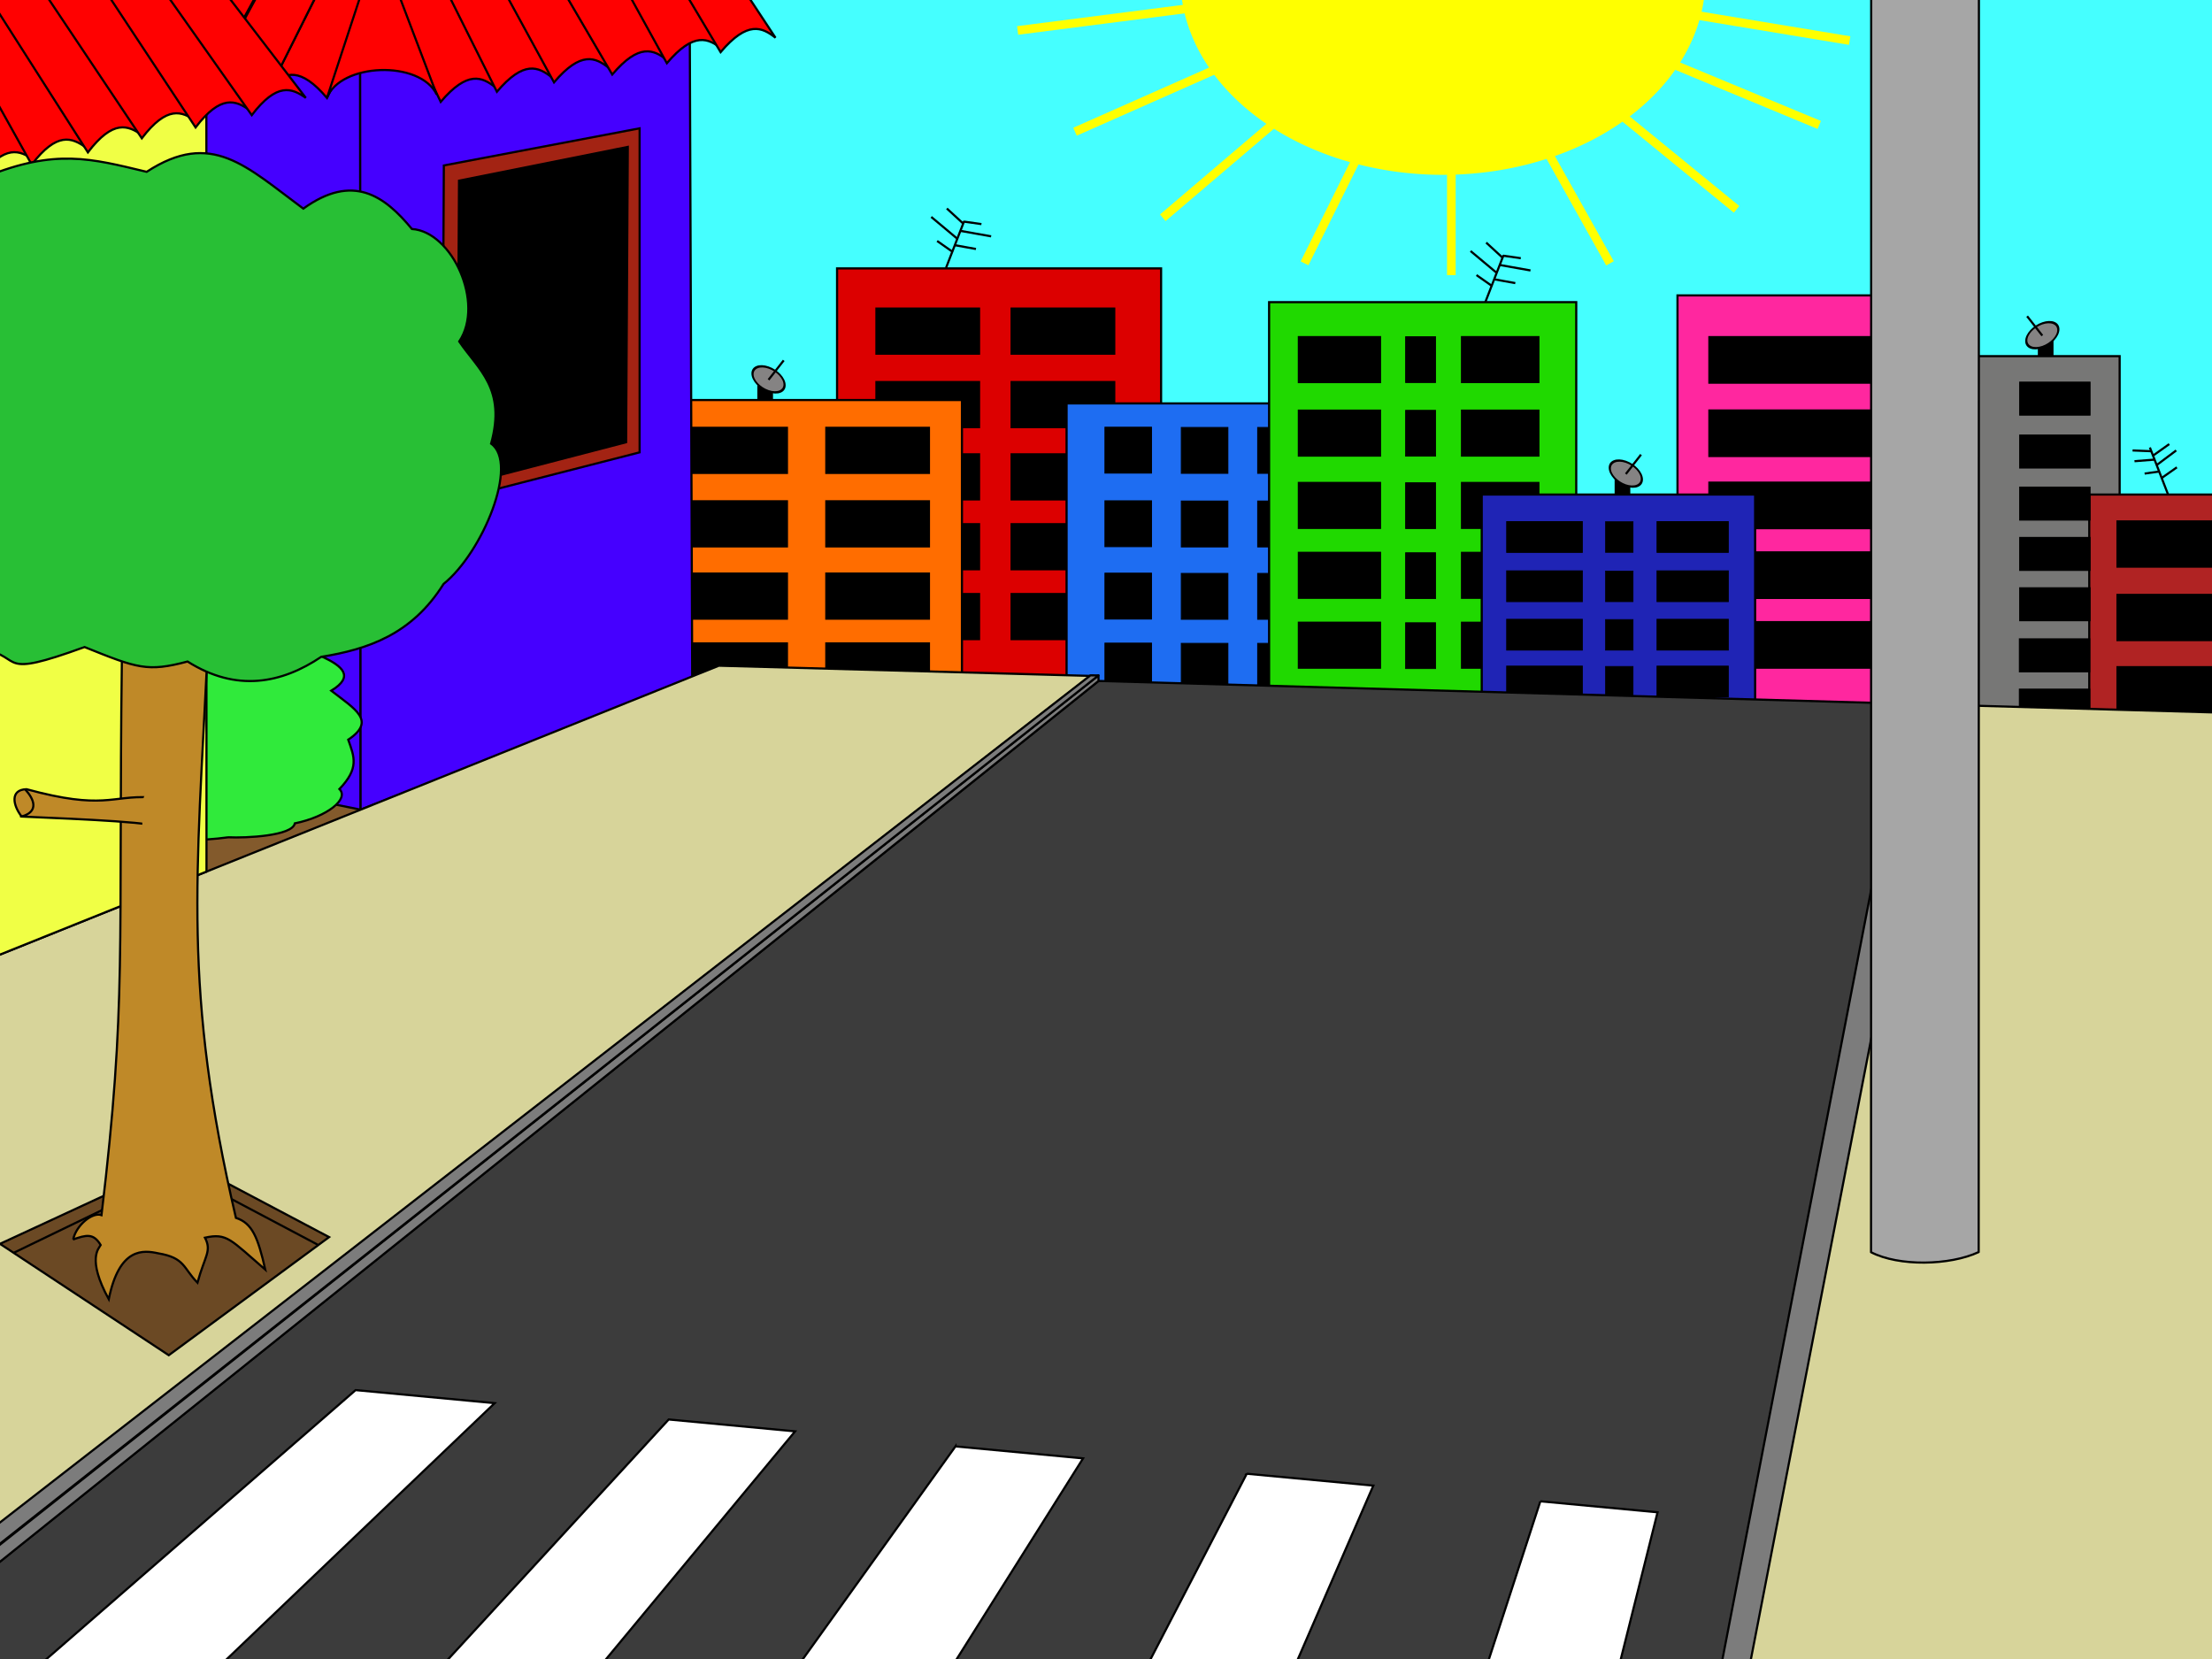 <?xml version="1.0" encoding="UTF-8" standalone="no"?>
<!-- Created with Inkscape (http://www.inkscape.org/) -->

<svg
   xmlns:dc="http://purl.org/dc/elements/1.1/"
   xmlns:cc="http://creativecommons.org/ns#"
   xmlns:rdf="http://www.w3.org/1999/02/22-rdf-syntax-ns#"
   xmlns:svg="http://www.w3.org/2000/svg"
   xmlns="http://www.w3.org/2000/svg"
   xmlns:sodipodi="http://sodipodi.sourceforge.net/DTD/sodipodi-0.dtd"
   xmlns:inkscape="http://www.inkscape.org/namespaces/inkscape"
   width="1024"
   height="768"
   id="svg2"
   version="1.1"
   inkscape:version="0.47 r22583"
   sodipodi:docname="fundo_rua.svg"
   inkscape:export-filename="C:\Users\Jairo\Desktop\fundo_rua.png"
   inkscape:export-xdpi="90"
   inkscape:export-ydpi="90">
  <rect width="100%" height="100%" fill="#333333" stroke="none"/>
  <defs
     id="defs4">
    <inkscape:perspective
       sodipodi:type="inkscape:persp3d"
       inkscape:vp_x="0 : 526.18109 : 1"
       inkscape:vp_y="0 : 1000 : 0"
       inkscape:vp_z="744.09448 : 526.18109 : 1"
       inkscape:persp3d-origin="372.04724 : 350.78739 : 1"
       id="perspective10" />
    <inkscape:perspective
       id="perspective3630"
       inkscape:persp3d-origin="0.5 : 0.33333333 : 1"
       inkscape:vp_z="1 : 0.5 : 1"
       inkscape:vp_y="0 : 1000 : 0"
       inkscape:vp_x="0 : 0.5 : 1"
       sodipodi:type="inkscape:persp3d" />
    <inkscape:perspective
       id="perspective3710"
       inkscape:persp3d-origin="0.5 : 0.33333333 : 1"
       inkscape:vp_z="1 : 0.5 : 1"
       inkscape:vp_y="0 : 1000 : 0"
       inkscape:vp_x="0 : 0.5 : 1"
       sodipodi:type="inkscape:persp3d" />
    <inkscape:perspective
       id="perspective3763"
       inkscape:persp3d-origin="0.5 : 0.33333333 : 1"
       inkscape:vp_z="1 : 0.5 : 1"
       inkscape:vp_y="0 : 1000 : 0"
       inkscape:vp_x="0 : 0.5 : 1"
       sodipodi:type="inkscape:persp3d" />
    <inkscape:perspective
       id="perspective3763-8"
       inkscape:persp3d-origin="0.5 : 0.33333333 : 1"
       inkscape:vp_z="1 : 0.5 : 1"
       inkscape:vp_y="0 : 1000 : 0"
       inkscape:vp_x="0 : 0.5 : 1"
       sodipodi:type="inkscape:persp3d" />
    <inkscape:perspective
       id="perspective3847"
       inkscape:persp3d-origin="0.5 : 0.33333333 : 1"
       inkscape:vp_z="1 : 0.5 : 1"
       inkscape:vp_y="0 : 1000 : 0"
       inkscape:vp_x="0 : 0.5 : 1"
       sodipodi:type="inkscape:persp3d" />
    <inkscape:perspective
       id="perspective3847-0"
       inkscape:persp3d-origin="0.5 : 0.33333333 : 1"
       inkscape:vp_z="1 : 0.5 : 1"
       inkscape:vp_y="0 : 1000 : 0"
       inkscape:vp_x="0 : 0.5 : 1"
       sodipodi:type="inkscape:persp3d" />
    <inkscape:perspective
       id="perspective3915"
       inkscape:persp3d-origin="0.5 : 0.33333333 : 1"
       inkscape:vp_z="1 : 0.5 : 1"
       inkscape:vp_y="0 : 1000 : 0"
       inkscape:vp_x="0 : 0.5 : 1"
       sodipodi:type="inkscape:persp3d" />
    <inkscape:perspective
       id="perspective3915-0"
       inkscape:persp3d-origin="0.5 : 0.33333333 : 1"
       inkscape:vp_z="1 : 0.5 : 1"
       inkscape:vp_y="0 : 1000 : 0"
       inkscape:vp_x="0 : 0.5 : 1"
       sodipodi:type="inkscape:persp3d" />
    <inkscape:perspective
       id="perspective3915-00"
       inkscape:persp3d-origin="0.5 : 0.33333333 : 1"
       inkscape:vp_z="1 : 0.5 : 1"
       inkscape:vp_y="0 : 1000 : 0"
       inkscape:vp_x="0 : 0.5 : 1"
       sodipodi:type="inkscape:persp3d" />
    <inkscape:perspective
       id="perspective3915-1"
       inkscape:persp3d-origin="0.5 : 0.33333333 : 1"
       inkscape:vp_z="1 : 0.5 : 1"
       inkscape:vp_y="0 : 1000 : 0"
       inkscape:vp_x="0 : 0.5 : 1"
       sodipodi:type="inkscape:persp3d" />
    <inkscape:perspective
       id="perspective3966"
       inkscape:persp3d-origin="0.5 : 0.33333333 : 1"
       inkscape:vp_z="1 : 0.5 : 1"
       inkscape:vp_y="0 : 1000 : 0"
       inkscape:vp_x="0 : 0.5 : 1"
       sodipodi:type="inkscape:persp3d" />
    <inkscape:perspective
       id="perspective4002"
       inkscape:persp3d-origin="0.5 : 0.33333333 : 1"
       inkscape:vp_z="1 : 0.5 : 1"
       inkscape:vp_y="0 : 1000 : 0"
       inkscape:vp_x="0 : 0.5 : 1"
       sodipodi:type="inkscape:persp3d" />
    <inkscape:perspective
       id="perspective4002-8"
       inkscape:persp3d-origin="0.5 : 0.33333333 : 1"
       inkscape:vp_z="1 : 0.5 : 1"
       inkscape:vp_y="0 : 1000 : 0"
       inkscape:vp_x="0 : 0.5 : 1"
       sodipodi:type="inkscape:persp3d" />
    <inkscape:perspective
       id="perspective4053"
       inkscape:persp3d-origin="0.5 : 0.33333333 : 1"
       inkscape:vp_z="1 : 0.5 : 1"
       inkscape:vp_y="0 : 1000 : 0"
       inkscape:vp_x="0 : 0.5 : 1"
       sodipodi:type="inkscape:persp3d" />
    <inkscape:perspective
       id="perspective4087"
       inkscape:persp3d-origin="0.5 : 0.33333333 : 1"
       inkscape:vp_z="1 : 0.5 : 1"
       inkscape:vp_y="0 : 1000 : 0"
       inkscape:vp_x="0 : 0.5 : 1"
       sodipodi:type="inkscape:persp3d" />
    <inkscape:perspective
       id="perspective4087-6"
       inkscape:persp3d-origin="0.5 : 0.33333333 : 1"
       inkscape:vp_z="1 : 0.5 : 1"
       inkscape:vp_y="0 : 1000 : 0"
       inkscape:vp_x="0 : 0.5 : 1"
       sodipodi:type="inkscape:persp3d" />
    <inkscape:perspective
       id="perspective4138"
       inkscape:persp3d-origin="0.5 : 0.33333333 : 1"
       inkscape:vp_z="1 : 0.5 : 1"
       inkscape:vp_y="0 : 1000 : 0"
       inkscape:vp_x="0 : 0.5 : 1"
       sodipodi:type="inkscape:persp3d" />
    <inkscape:perspective
       id="perspective4138-0"
       inkscape:persp3d-origin="0.5 : 0.33333333 : 1"
       inkscape:vp_z="1 : 0.5 : 1"
       inkscape:vp_y="0 : 1000 : 0"
       inkscape:vp_x="0 : 0.5 : 1"
       sodipodi:type="inkscape:persp3d" />
    <inkscape:perspective
       id="perspective4138-4"
       inkscape:persp3d-origin="0.5 : 0.33333333 : 1"
       inkscape:vp_z="1 : 0.5 : 1"
       inkscape:vp_y="0 : 1000 : 0"
       inkscape:vp_x="0 : 0.5 : 1"
       sodipodi:type="inkscape:persp3d" />
    <inkscape:perspective
       id="perspective4208"
       inkscape:persp3d-origin="0.5 : 0.33333333 : 1"
       inkscape:vp_z="1 : 0.5 : 1"
       inkscape:vp_y="0 : 1000 : 0"
       inkscape:vp_x="0 : 0.5 : 1"
       sodipodi:type="inkscape:persp3d" />
    <inkscape:perspective
       id="perspective4242"
       inkscape:persp3d-origin="0.5 : 0.33333333 : 1"
       inkscape:vp_z="1 : 0.5 : 1"
       inkscape:vp_y="0 : 1000 : 0"
       inkscape:vp_x="0 : 0.5 : 1"
       sodipodi:type="inkscape:persp3d" />
    <inkscape:perspective
       id="perspective4273"
       inkscape:persp3d-origin="0.5 : 0.33333333 : 1"
       inkscape:vp_z="1 : 0.5 : 1"
       inkscape:vp_y="0 : 1000 : 0"
       inkscape:vp_x="0 : 0.5 : 1"
       sodipodi:type="inkscape:persp3d" />
    <inkscape:perspective
       id="perspective4307"
       inkscape:persp3d-origin="0.5 : 0.33333333 : 1"
       inkscape:vp_z="1 : 0.5 : 1"
       inkscape:vp_y="0 : 1000 : 0"
       inkscape:vp_x="0 : 0.5 : 1"
       sodipodi:type="inkscape:persp3d" />
    <inkscape:perspective
       id="perspective4341"
       inkscape:persp3d-origin="0.5 : 0.33333333 : 1"
       inkscape:vp_z="1 : 0.5 : 1"
       inkscape:vp_y="0 : 1000 : 0"
       inkscape:vp_x="0 : 0.5 : 1"
       sodipodi:type="inkscape:persp3d" />
    <inkscape:perspective
       id="perspective4372"
       inkscape:persp3d-origin="0.5 : 0.33333333 : 1"
       inkscape:vp_z="1 : 0.5 : 1"
       inkscape:vp_y="0 : 1000 : 0"
       inkscape:vp_x="0 : 0.5 : 1"
       sodipodi:type="inkscape:persp3d" />
  </defs>
  <sodipodi:namedview
     id="base"
     pagecolor="#ffffff"
     bordercolor="#666666"
     borderopacity="1.0"
     inkscape:pageopacity="0.0"
     inkscape:pageshadow="2"
     inkscape:zoom="0.45254835"
     inkscape:cx="552.79293"
     inkscape:cy="428.70223"
     inkscape:document-units="px"
     inkscape:current-layer="g3722"
     showgrid="false"
     showborder="true"
     borderlayer="false"
     inkscape:showpageshadow="false"
     inkscape:window-width="1280"
     inkscape:window-height="738"
     inkscape:window-x="-8"
     inkscape:window-y="-8"
     inkscape:window-maximized="1"
     showguides="true"
     inkscape:guide-bbox="true" />
  <g
     inkscape:label="Camada 1"
     inkscape:groupmode="layer"
     id="layer1"
     transform="translate(0,-284.362)">
    <rect
       style="fill:#45ffff;fill-opacity:1;stroke:#000000;stroke-width:0.979;stroke-miterlimit:4;stroke-opacity:1;stroke-dasharray:none"
       id="rect4833"
       width="1101.325"
       height="347.972"
       x="-0.88"
       y="273.508" />
    <g
       id="g4700"
       transform="translate(-840,0)">
      <rect
         y="408.612"
         x="1227.5"
         height="226.562"
         width="150"
         id="rect3708"
         style="fill:#dc0000;fill-opacity:1;stroke:#000000;stroke-width:1;stroke-miterlimit:4;stroke-opacity:1;stroke-dasharray:none" />
      <g
         transform="translate(2.422,139.844)"
         id="g3750">
        <rect
           style="fill:#000000;fill-opacity:1;stroke:#000000;stroke-width:1;stroke-miterlimit:4;stroke-opacity:1;stroke-dasharray:none"
           id="rect3742"
           width="6.25"
           height="6.641"
           x="1188.672"
           y="322.675" />
        <path
           sodipodi:type="arc"
           style="fill:#858383;fill-opacity:1;stroke:#000000;stroke-width:1;stroke-miterlimit:4;stroke-opacity:1;stroke-dasharray:none"
           id="path3740"
           sodipodi:cx="1193.3594"
           sodipodi:cy="35.968765"
           sodipodi:rx="7.421875"
           sodipodi:ry="5.46875"
           d="m 1200.781,35.969 c 0,3.02 -3.323,5.469 -7.422,5.469 -4.099,0 -7.422,-2.448 -7.422,-5.469 0,-3.02 3.323,-5.469 7.422,-5.469 4.099,0 7.422,2.448 7.422,5.469 z"
           transform="matrix(1,0.345,0,1,0,-127.547)" />
        <path
           style="fill:none;stroke:#000000;stroke-width:1px;stroke-linecap:butt;stroke-linejoin:miter;stroke-opacity:1"
           d="m 1193.359,35.969 7.031,-8.984"
           id="path3744"
           transform="translate(0,284.362)" />
      </g>
      <g
         id="g3830">
        <path
           style="fill:none;stroke:#000000;stroke-width:1px;stroke-linecap:butt;stroke-linejoin:miter;stroke-opacity:1"
           d="m 1277.93,124.055 8.398,-21.68"
           id="path3801"
           transform="translate(0,284.362)" />
        <path
           style="fill:none;stroke:#000000;stroke-width:1px;stroke-linecap:butt;stroke-linejoin:miter;stroke-opacity:1"
           d="m 1285.742,103.352 -7.422,-6.836"
           id="path3803"
           transform="translate(0,284.362)" />
        <path
           style="fill:none;stroke:#000000;stroke-width:1px;stroke-linecap:butt;stroke-linejoin:miter;stroke-opacity:1"
           d="m 1283.008,110.383 -11.914,-9.961"
           id="path3805"
           transform="translate(0,284.362)" />
        <path
           style="fill:none;stroke:#000000;stroke-width:1px;stroke-linecap:butt;stroke-linejoin:miter;stroke-opacity:1"
           d="m 1281.055,116.633 -7.227,-5.078"
           id="path3807"
           transform="translate(0,284.362)" />
        <path
           style="fill:none;stroke:#000000;stroke-width:1px;stroke-linecap:butt;stroke-linejoin:miter;stroke-opacity:1"
           d="m 1282.031,113.508 9.766,1.758"
           id="path3824"
           transform="translate(0,284.362)" />
        <path
           style="fill:none;stroke:#000000;stroke-width:1px;stroke-linecap:butt;stroke-linejoin:miter;stroke-opacity:1"
           d="m 1284.57,106.867 14.258,2.539"
           id="path3826"
           transform="translate(0,284.362)" />
        <path
           style="fill:none;stroke:#000000;stroke-width:1px;stroke-linecap:butt;stroke-linejoin:miter;stroke-opacity:1"
           d="m 1286.133,102.57 8.203,1.172"
           id="path3828"
           transform="translate(0,284.362)" />
      </g>
      <rect
         y="427.057"
         x="1245.568"
         height="21.188"
         width="47.82"
         id="rect3905-8-6"
         style="fill:#000000;fill-opacity:1;stroke:#000000;stroke-width:0.689;stroke-miterlimit:4;stroke-opacity:1;stroke-dasharray:none" />
      <rect
         y="461.069"
         x="1245.568"
         height="21.188"
         width="47.82"
         id="rect3905-5-9-0"
         style="fill:#000000;fill-opacity:1;stroke:#000000;stroke-width:0.689;stroke-miterlimit:4;stroke-opacity:1;stroke-dasharray:none" />
      <rect
         y="494.524"
         x="1245.568"
         height="21.188"
         width="47.82"
         id="rect3905-9-3-6"
         style="fill:#000000;fill-opacity:1;stroke:#000000;stroke-width:0.689;stroke-miterlimit:4;stroke-opacity:1;stroke-dasharray:none" />
      <rect
         y="526.863"
         x="1245.568"
         height="21.188"
         width="47.82"
         id="rect3905-6-4-6"
         style="fill:#000000;fill-opacity:1;stroke:#000000;stroke-width:0.689;stroke-miterlimit:4;stroke-opacity:1;stroke-dasharray:none" />
      <rect
         y="559.203"
         x="1245.568"
         height="21.188"
         width="47.82"
         id="rect3905-3-4-1"
         style="fill:#000000;fill-opacity:1;stroke:#000000;stroke-width:0.689;stroke-miterlimit:4;stroke-opacity:1;stroke-dasharray:none" />
      <rect
         y="469.55"
         x="1143.125"
         height="200"
         width="142.188"
         id="rect3706"
         style="fill:#ff6d00;fill-opacity:1;stroke:#000000;stroke-width:1;stroke-miterlimit:4;stroke-opacity:1;stroke-dasharray:none" />
      <rect
         y="482.257"
         x="1156.627"
         height="21.188"
         width="47.82"
         id="rect3905"
         style="fill:#000000;fill-opacity:1;stroke:#000000;stroke-width:0.689;stroke-miterlimit:4;stroke-opacity:1;stroke-dasharray:none" />
      <rect
         y="516.269"
         x="1156.627"
         height="21.188"
         width="47.82"
         id="rect3905-5"
         style="fill:#000000;fill-opacity:1;stroke:#000000;stroke-width:0.689;stroke-miterlimit:4;stroke-opacity:1;stroke-dasharray:none" />
      <rect
         y="549.724"
         x="1156.627"
         height="21.188"
         width="47.82"
         id="rect3905-9"
         style="fill:#000000;fill-opacity:1;stroke:#000000;stroke-width:0.689;stroke-miterlimit:4;stroke-opacity:1;stroke-dasharray:none" />
      <rect
         y="582.063"
         x="1156.627"
         height="21.188"
         width="47.82"
         id="rect3905-6"
         style="fill:#000000;fill-opacity:1;stroke:#000000;stroke-width:0.689;stroke-miterlimit:4;stroke-opacity:1;stroke-dasharray:none" />
      <rect
         y="614.403"
         x="1156.627"
         height="21.188"
         width="47.82"
         id="rect3905-3"
         style="fill:#000000;fill-opacity:1;stroke:#000000;stroke-width:0.689;stroke-miterlimit:4;stroke-opacity:1;stroke-dasharray:none" />
      <rect
         y="482.257"
         x="1222.366"
         height="21.188"
         width="47.82"
         id="rect3905-8"
         style="fill:#000000;fill-opacity:1;stroke:#000000;stroke-width:0.689;stroke-miterlimit:4;stroke-opacity:1;stroke-dasharray:none" />
      <rect
         y="516.269"
         x="1222.366"
         height="21.188"
         width="47.82"
         id="rect3905-5-9"
         style="fill:#000000;fill-opacity:1;stroke:#000000;stroke-width:0.689;stroke-miterlimit:4;stroke-opacity:1;stroke-dasharray:none" />
      <rect
         y="549.724"
         x="1222.366"
         height="21.188"
         width="47.82"
         id="rect3905-9-3"
         style="fill:#000000;fill-opacity:1;stroke:#000000;stroke-width:0.689;stroke-miterlimit:4;stroke-opacity:1;stroke-dasharray:none" />
      <rect
         y="582.063"
         x="1222.366"
         height="21.188"
         width="47.82"
         id="rect3905-6-4"
         style="fill:#000000;fill-opacity:1;stroke:#000000;stroke-width:0.689;stroke-miterlimit:4;stroke-opacity:1;stroke-dasharray:none" />
      <rect
         y="614.403"
         x="1222.366"
         height="21.188"
         width="47.82"
         id="rect3905-3-4"
         style="fill:#000000;fill-opacity:1;stroke:#000000;stroke-width:0.689;stroke-miterlimit:4;stroke-opacity:1;stroke-dasharray:none" />
      <rect
         y="427.057"
         x="1308.148"
         height="21.188"
         width="47.82"
         id="rect3905-8-4"
         style="fill:#000000;fill-opacity:1;stroke:#000000;stroke-width:0.689;stroke-miterlimit:4;stroke-opacity:1;stroke-dasharray:none" />
      <rect
         y="461.069"
         x="1308.148"
         height="21.188"
         width="47.82"
         id="rect3905-5-9-9"
         style="fill:#000000;fill-opacity:1;stroke:#000000;stroke-width:0.689;stroke-miterlimit:4;stroke-opacity:1;stroke-dasharray:none" />
      <rect
         y="494.524"
         x="1308.148"
         height="21.188"
         width="47.82"
         id="rect3905-9-3-63"
         style="fill:#000000;fill-opacity:1;stroke:#000000;stroke-width:0.689;stroke-miterlimit:4;stroke-opacity:1;stroke-dasharray:none" />
      <rect
         y="526.863"
         x="1308.148"
         height="21.188"
         width="47.82"
         id="rect3905-6-4-7"
         style="fill:#000000;fill-opacity:1;stroke:#000000;stroke-width:0.689;stroke-miterlimit:4;stroke-opacity:1;stroke-dasharray:none" />
      <rect
         y="559.203"
         x="1308.148"
         height="21.188"
         width="47.82"
         id="rect3905-3-4-8"
         style="fill:#000000;fill-opacity:1;stroke:#000000;stroke-width:0.689;stroke-miterlimit:4;stroke-opacity:1;stroke-dasharray:none" />
      <rect
         y="471.112"
         x="1333.75"
         height="184.375"
         width="123.438"
         id="rect3710"
         style="fill:#1e6df2;fill-opacity:1;stroke:#000000;stroke-width:1;stroke-miterlimit:4;stroke-opacity:1;stroke-dasharray:none" />
      <rect
         y="482.144"
         x="1351.521"
         height="21.219"
         width="21.53"
         id="rect3905-82"
         style="fill:#000000;fill-opacity:1;stroke:#000000;stroke-width:0.463;stroke-miterlimit:4;stroke-opacity:1;stroke-dasharray:none" />
      <rect
         y="516.206"
         x="1351.521"
         height="21.219"
         width="21.53"
         id="rect3905-5-91"
         style="fill:#000000;fill-opacity:1;stroke:#000000;stroke-width:0.463;stroke-miterlimit:4;stroke-opacity:1;stroke-dasharray:none" />
      <rect
         y="549.71"
         x="1351.521"
         height="21.219"
         width="21.53"
         id="rect3905-9-35"
         style="fill:#000000;fill-opacity:1;stroke:#000000;stroke-width:0.463;stroke-miterlimit:4;stroke-opacity:1;stroke-dasharray:none" />
      <rect
         y="582.097"
         x="1351.521"
         height="21.219"
         width="21.53"
         id="rect3905-6-9"
         style="fill:#000000;fill-opacity:1;stroke:#000000;stroke-width:0.463;stroke-miterlimit:4;stroke-opacity:1;stroke-dasharray:none" />
      <rect
         y="614.485"
         x="1351.521"
         height="21.219"
         width="21.53"
         id="rect3905-3-8"
         style="fill:#000000;fill-opacity:1;stroke:#000000;stroke-width:0.463;stroke-miterlimit:4;stroke-opacity:1;stroke-dasharray:none" />
      <rect
         y="482.257"
         x="1386.876"
         height="21.219"
         width="21.53"
         id="rect3905-82-4"
         style="fill:#000000;fill-opacity:1;stroke:#000000;stroke-width:0.463;stroke-miterlimit:4;stroke-opacity:1;stroke-dasharray:none" />
      <rect
         y="516.32"
         x="1386.876"
         height="21.219"
         width="21.53"
         id="rect3905-5-91-0"
         style="fill:#000000;fill-opacity:1;stroke:#000000;stroke-width:0.463;stroke-miterlimit:4;stroke-opacity:1;stroke-dasharray:none" />
      <rect
         y="549.823"
         x="1386.876"
         height="21.219"
         width="21.53"
         id="rect3905-9-35-7"
         style="fill:#000000;fill-opacity:1;stroke:#000000;stroke-width:0.463;stroke-miterlimit:4;stroke-opacity:1;stroke-dasharray:none" />
      <rect
         y="449.237"
         x="1699.375"
         height="187.5"
         width="121.875"
         id="rect3718"
         style="fill:#777776;fill-opacity:1;stroke:#000000;stroke-width:1;stroke-miterlimit:4;stroke-opacity:1;stroke-dasharray:none" />
      <rect
         y="582.211"
         x="1386.876"
         height="21.219"
         width="21.53"
         id="rect3905-6-9-6"
         style="fill:#000000;fill-opacity:1;stroke:#000000;stroke-width:0.463;stroke-miterlimit:4;stroke-opacity:1;stroke-dasharray:none" />
      <rect
         y="614.598"
         x="1386.876"
         height="21.219"
         width="21.53"
         id="rect3905-3-8-3"
         style="fill:#000000;fill-opacity:1;stroke:#000000;stroke-width:0.463;stroke-miterlimit:4;stroke-opacity:1;stroke-dasharray:none" />
      <rect
         y="482.257"
         x="1422.231"
         height="21.219"
         width="21.53"
         id="rect3905-82-1"
         style="fill:#000000;fill-opacity:1;stroke:#000000;stroke-width:0.463;stroke-miterlimit:4;stroke-opacity:1;stroke-dasharray:none" />
      <rect
         y="516.32"
         x="1422.231"
         height="21.219"
         width="21.53"
         id="rect3905-5-91-5"
         style="fill:#000000;fill-opacity:1;stroke:#000000;stroke-width:0.463;stroke-miterlimit:4;stroke-opacity:1;stroke-dasharray:none" />
      <rect
         y="549.823"
         x="1422.231"
         height="21.219"
         width="21.53"
         id="rect3905-9-35-4"
         style="fill:#000000;fill-opacity:1;stroke:#000000;stroke-width:0.463;stroke-miterlimit:4;stroke-opacity:1;stroke-dasharray:none" />
      <rect
         y="582.211"
         x="1422.231"
         height="21.219"
         width="21.53"
         id="rect3905-6-9-2"
         style="fill:#000000;fill-opacity:1;stroke:#000000;stroke-width:0.463;stroke-miterlimit:4;stroke-opacity:1;stroke-dasharray:none" />
      <rect
         y="614.598"
         x="1422.231"
         height="21.219"
         width="21.53"
         id="rect3905-3-8-0"
         style="fill:#000000;fill-opacity:1;stroke:#000000;stroke-width:0.463;stroke-miterlimit:4;stroke-opacity:1;stroke-dasharray:none" />
      <rect
         y="424.237"
         x="1427.5"
         height="196.875"
         width="142.188"
         id="rect3712"
         style="fill:#20d900;fill-opacity:1;stroke:#000000;stroke-width:1;stroke-miterlimit:4;stroke-opacity:1;stroke-dasharray:none" />
      <g
         id="g3830-7"
         transform="translate(249.682,15.794)">
        <path
           style="fill:none;stroke:#000000;stroke-width:1px;stroke-linecap:butt;stroke-linejoin:miter;stroke-opacity:1"
           d="m 1277.93,124.055 8.398,-21.68"
           id="path3801-9"
           transform="translate(0,284.362)" />
        <path
           style="fill:none;stroke:#000000;stroke-width:1px;stroke-linecap:butt;stroke-linejoin:miter;stroke-opacity:1"
           d="m 1285.742,103.352 -7.422,-6.836"
           id="path3803-3"
           transform="translate(0,284.362)" />
        <path
           style="fill:none;stroke:#000000;stroke-width:1px;stroke-linecap:butt;stroke-linejoin:miter;stroke-opacity:1"
           d="m 1283.008,110.383 -11.914,-9.961"
           id="path3805-1"
           transform="translate(0,284.362)" />
        <path
           style="fill:none;stroke:#000000;stroke-width:1px;stroke-linecap:butt;stroke-linejoin:miter;stroke-opacity:1"
           d="m 1281.055,116.633 -7.227,-5.078"
           id="path3807-9"
           transform="translate(0,284.362)" />
        <path
           style="fill:none;stroke:#000000;stroke-width:1px;stroke-linecap:butt;stroke-linejoin:miter;stroke-opacity:1"
           d="m 1282.031,113.508 9.766,1.758"
           id="path3824-8"
           transform="translate(0,284.362)" />
        <path
           style="fill:none;stroke:#000000;stroke-width:1px;stroke-linecap:butt;stroke-linejoin:miter;stroke-opacity:1"
           d="m 1284.57,106.867 14.258,2.539"
           id="path3826-6"
           transform="translate(0,284.362)" />
        <path
           style="fill:none;stroke:#000000;stroke-width:1px;stroke-linecap:butt;stroke-linejoin:miter;stroke-opacity:1"
           d="m 1286.133,102.57 8.203,1.172"
           id="path3828-5"
           transform="translate(0,284.362)" />
      </g>
      <rect
         y="440.235"
         x="1441.09"
         height="21.198"
         width="37.951"
         id="rect3905-1"
         style="fill:#000000;fill-opacity:1;stroke:#000000;stroke-width:0.614;stroke-miterlimit:4;stroke-opacity:1;stroke-dasharray:none" />
      <rect
         y="474.264"
         x="1441.09"
         height="21.198"
         width="37.951"
         id="rect3905-5-6"
         style="fill:#000000;fill-opacity:1;stroke:#000000;stroke-width:0.614;stroke-miterlimit:4;stroke-opacity:1;stroke-dasharray:none" />
      <rect
         y="507.735"
         x="1441.09"
         height="21.198"
         width="37.951"
         id="rect3905-9-5"
         style="fill:#000000;fill-opacity:1;stroke:#000000;stroke-width:0.614;stroke-miterlimit:4;stroke-opacity:1;stroke-dasharray:none" />
      <rect
         y="540.09"
         x="1441.09"
         height="21.198"
         width="37.951"
         id="rect3905-6-7"
         style="fill:#000000;fill-opacity:1;stroke:#000000;stroke-width:0.614;stroke-miterlimit:4;stroke-opacity:1;stroke-dasharray:none" />
      <rect
         y="513.3"
         x="1807.188"
         height="126.562"
         width="84.375"
         id="rect3720"
         style="fill:#b02323;fill-opacity:1;stroke:#000000;stroke-width:1;stroke-miterlimit:4;stroke-opacity:1;stroke-dasharray:none" />
      <g
         transform="matrix(-1,0,0,1,2978.804,119.39)"
         id="g3750-7">
        <rect
           style="fill:#000000;fill-opacity:1;stroke:#000000;stroke-width:1;stroke-miterlimit:4;stroke-opacity:1;stroke-dasharray:none"
           id="rect3742-4"
           width="6.25"
           height="6.641"
           x="1188.672"
           y="322.675" />
        <path
           sodipodi:type="arc"
           style="fill:#858383;fill-opacity:1;stroke:#000000;stroke-width:1;stroke-miterlimit:4;stroke-opacity:1;stroke-dasharray:none"
           id="path3740-2"
           sodipodi:cx="1193.3594"
           sodipodi:cy="35.968765"
           sodipodi:rx="7.421875"
           sodipodi:ry="5.46875"
           d="m 1200.781,35.969 c 0,3.02 -3.323,5.469 -7.422,5.469 -4.099,0 -7.422,-2.448 -7.422,-5.469 0,-3.02 3.323,-5.469 7.422,-5.469 4.099,0 7.422,2.448 7.422,5.469 z"
           transform="matrix(1,0.345,0,1,0,-127.547)" />
        <path
           style="fill:none;stroke:#000000;stroke-width:1px;stroke-linecap:butt;stroke-linejoin:miter;stroke-opacity:1"
           d="m 1193.359,35.969 7.031,-8.984"
           id="path3744-7"
           transform="translate(0,284.362)" />
      </g>
      <g
         id="g3830-2"
         transform="matrix(-1,0,0,1,3121.565,104.785)">
        <path
           style="fill:none;stroke:#000000;stroke-width:1px;stroke-linecap:butt;stroke-linejoin:miter;stroke-opacity:1"
           d="m 1277.93,124.055 8.398,-21.68"
           id="path3801-8"
           transform="translate(0,284.362)" />
        <path
           sodipodi:nodetypes="cc"
           style="fill:none;stroke:#000000;stroke-width:1px;stroke-linecap:butt;stroke-linejoin:miter;stroke-opacity:1"
           d="m 1284.637,105.976 -7.284,-5.179"
           id="path3803-6"
           transform="translate(0,284.362)" />
        <path
           sodipodi:nodetypes="cc"
           style="fill:none;stroke:#000000;stroke-width:1px;stroke-linecap:butt;stroke-linejoin:miter;stroke-opacity:1"
           d="m 1283.008,110.383 -8.876,-6.646"
           id="path3805-0"
           transform="translate(0,284.362)" />
        <path
           style="fill:none;stroke:#000000;stroke-width:1px;stroke-linecap:butt;stroke-linejoin:miter;stroke-opacity:1"
           d="m 1281.055,116.633 -7.227,-5.078"
           id="path3807-2"
           transform="translate(0,284.362)" />
        <path
           sodipodi:nodetypes="cc"
           style="fill:none;stroke:#000000;stroke-width:1px;stroke-linecap:butt;stroke-linejoin:miter;stroke-opacity:1"
           d="m 1282.031,113.508 6.727,0.929"
           id="path3824-4"
           transform="translate(0,284.362)" />
        <path
           sodipodi:nodetypes="cc"
           style="fill:none;stroke:#000000;stroke-width:1px;stroke-linecap:butt;stroke-linejoin:miter;stroke-opacity:1"
           d="m 1284.018,107.972 9.424,0.744"
           id="path3826-8"
           transform="translate(0,284.362)" />
        <path
           sodipodi:nodetypes="cc"
           style="fill:none;stroke:#000000;stroke-width:1px;stroke-linecap:butt;stroke-linejoin:miter;stroke-opacity:1"
           d="m 1285.718,104.09 8.617,-0.347"
           id="path3828-6"
           transform="translate(0,284.362)" />
      </g>
      <rect
         y="525.618"
         x="1820.119"
         height="21.187"
         width="55.5"
         id="rect3905-97-7"
         style="fill:#000000;fill-opacity:1;stroke:#000000;stroke-width:0.742;stroke-miterlimit:4;stroke-opacity:1;stroke-dasharray:none" />
      <rect
         y="559.629"
         x="1820.119"
         height="21.187"
         width="55.5"
         id="rect3905-5-3-7"
         style="fill:#000000;fill-opacity:1;stroke:#000000;stroke-width:0.742;stroke-miterlimit:4;stroke-opacity:1;stroke-dasharray:none" />
      <rect
         y="593.083"
         x="1820.119"
         height="21.187"
         width="55.5"
         id="rect3905-9-7-3"
         style="fill:#000000;fill-opacity:1;stroke:#000000;stroke-width:0.742;stroke-miterlimit:4;stroke-opacity:1;stroke-dasharray:none" />
      <rect
         y="461.265"
         x="1717.241"
         height="15.261"
         width="33.655"
         id="rect3905-97-5"
         style="fill:#000000;fill-opacity:1;stroke:#000000;stroke-width:0.491;stroke-miterlimit:4;stroke-opacity:1;stroke-dasharray:none" />
      <rect
         y="572.446"
         x="1441.09"
         height="21.198"
         width="37.951"
         id="rect3905-3-5"
         style="fill:#000000;fill-opacity:1;stroke:#000000;stroke-width:0.614;stroke-miterlimit:4;stroke-opacity:1;stroke-dasharray:none" />
      <rect
         y="485.763"
         x="1717.241"
         height="15.261"
         width="33.655"
         id="rect3905-5-3-9"
         style="fill:#000000;fill-opacity:1;stroke:#000000;stroke-width:0.491;stroke-miterlimit:4;stroke-opacity:1;stroke-dasharray:none" />
      <rect
         y="440.226"
         x="1516.608"
         height="21.201"
         width="35.759"
         id="rect3905-12"
         style="fill:#000000;fill-opacity:1;stroke:#000000;stroke-width:0.596;stroke-miterlimit:4;stroke-opacity:1;stroke-dasharray:none" />
      <rect
         y="509.86"
         x="1717.241"
         height="15.261"
         width="33.655"
         id="rect3905-9-7-9"
         style="fill:#000000;fill-opacity:1;stroke:#000000;stroke-width:0.491;stroke-miterlimit:4;stroke-opacity:1;stroke-dasharray:none" />
      <rect
         y="474.259"
         x="1516.608"
         height="21.201"
         width="35.759"
         id="rect3905-5-0"
         style="fill:#000000;fill-opacity:1;stroke:#000000;stroke-width:0.596;stroke-miterlimit:4;stroke-opacity:1;stroke-dasharray:none" />
      <rect
         y="533.153"
         x="1717.241"
         height="15.261"
         width="33.655"
         id="rect3905-6-2-8"
         style="fill:#000000;fill-opacity:1;stroke:#000000;stroke-width:0.491;stroke-miterlimit:4;stroke-opacity:1;stroke-dasharray:none" />
      <rect
         y="507.734"
         x="1516.608"
         height="21.201"
         width="35.759"
         id="rect3905-9-0"
         style="fill:#000000;fill-opacity:1;stroke:#000000;stroke-width:0.596;stroke-miterlimit:4;stroke-opacity:1;stroke-dasharray:none" />
      <rect
         y="556.446"
         x="1717.241"
         height="15.261"
         width="33.655"
         id="rect3905-3-6-1"
         style="fill:#000000;fill-opacity:1;stroke:#000000;stroke-width:0.491;stroke-miterlimit:4;stroke-opacity:1;stroke-dasharray:none" />
      <rect
         y="540.093"
         x="1516.608"
         height="21.201"
         width="35.759"
         id="rect3905-6-1"
         style="fill:#000000;fill-opacity:1;stroke:#000000;stroke-width:0.596;stroke-miterlimit:4;stroke-opacity:1;stroke-dasharray:none" />
      <rect
         y="461.265"
         x="1774.984"
         height="15.262"
         width="32.558"
         id="rect3905-97-5-8"
         style="fill:#000000;fill-opacity:1;stroke:#000000;stroke-width:0.483;stroke-miterlimit:4;stroke-opacity:1;stroke-dasharray:none" />
      <rect
         y="485.765"
         x="1774.984"
         height="15.262"
         width="32.558"
         id="rect3905-5-3-9-2"
         style="fill:#000000;fill-opacity:1;stroke:#000000;stroke-width:0.483;stroke-miterlimit:4;stroke-opacity:1;stroke-dasharray:none" />
      <rect
         y="509.863"
         x="1774.984"
         height="15.262"
         width="32.558"
         id="rect3905-9-7-9-6"
         style="fill:#000000;fill-opacity:1;stroke:#000000;stroke-width:0.483;stroke-miterlimit:4;stroke-opacity:1;stroke-dasharray:none" />
      <rect
         y="533.158"
         x="1774.984"
         height="15.262"
         width="32.558"
         id="rect3905-6-2-8-6"
         style="fill:#000000;fill-opacity:1;stroke:#000000;stroke-width:0.483;stroke-miterlimit:4;stroke-opacity:1;stroke-dasharray:none" />
      <rect
         y="556.453"
         x="1774.984"
         height="15.262"
         width="32.558"
         id="rect3905-3-6-1-0"
         style="fill:#000000;fill-opacity:1;stroke:#000000;stroke-width:0.483;stroke-miterlimit:4;stroke-opacity:1;stroke-dasharray:none" />
      <rect
         y="580.093"
         x="1717.094"
         height="15.261"
         width="33.655"
         id="rect3905-6-2-8-3"
         style="fill:#000000;fill-opacity:1;stroke:#000000;stroke-width:0.491;stroke-miterlimit:4;stroke-opacity:1;stroke-dasharray:none" />
      <rect
         y="572.452"
         x="1516.608"
         height="21.201"
         width="35.759"
         id="rect3905-3-46"
         style="fill:#000000;fill-opacity:1;stroke:#000000;stroke-width:0.596;stroke-miterlimit:4;stroke-opacity:1;stroke-dasharray:none" />
      <rect
         y="603.386"
         x="1717.094"
         height="15.261"
         width="33.655"
         id="rect3905-3-6-1-8"
         style="fill:#000000;fill-opacity:1;stroke:#000000;stroke-width:0.491;stroke-miterlimit:4;stroke-opacity:1;stroke-dasharray:none" />
      <rect
         y="421.112"
         x="1616.562"
         height="210.938"
         width="120.312"
         id="rect3716"
         style="fill:#ff279f;fill-opacity:1;stroke:#000000;stroke-width:1;stroke-miterlimit:4;stroke-opacity:1;stroke-dasharray:none" />
      <g
         transform="translate(399.288,183.471)"
         id="g3750-4">
        <rect
           style="fill:#000000;fill-opacity:1;stroke:#000000;stroke-width:1;stroke-miterlimit:4;stroke-opacity:1;stroke-dasharray:none"
           id="rect3742-1"
           width="6.25"
           height="6.641"
           x="1188.672"
           y="322.675" />
        <path
           sodipodi:type="arc"
           style="fill:#858383;fill-opacity:1;stroke:#000000;stroke-width:1;stroke-miterlimit:4;stroke-opacity:1;stroke-dasharray:none"
           id="path3740-1"
           sodipodi:cx="1193.3594"
           sodipodi:cy="35.968765"
           sodipodi:rx="7.421875"
           sodipodi:ry="5.46875"
           d="m 1200.781,35.969 c 0,3.02 -3.323,5.469 -7.422,5.469 -4.099,0 -7.422,-2.448 -7.422,-5.469 0,-3.02 3.323,-5.469 7.422,-5.469 4.099,0 7.422,2.448 7.422,5.469 z"
           transform="matrix(1,0.345,0,1,0,-127.547)" />
        <path
           style="fill:none;stroke:#000000;stroke-width:1px;stroke-linecap:butt;stroke-linejoin:miter;stroke-opacity:1"
           d="m 1193.359,35.969 7.031,-8.984"
           id="path3744-3"
           transform="translate(0,284.362)" />
      </g>
      <rect
         y="440.394"
         x="1631.283"
         height="21.154"
         width="87.353"
         id="rect3905-97"
         style="fill:#000000;fill-opacity:1;stroke:#000000;stroke-width:0.931;stroke-miterlimit:4;stroke-opacity:1;stroke-dasharray:none" />
      <rect
         y="474.352"
         x="1631.283"
         height="21.154"
         width="87.353"
         id="rect3905-5-3"
         style="fill:#000000;fill-opacity:1;stroke:#000000;stroke-width:0.931;stroke-miterlimit:4;stroke-opacity:1;stroke-dasharray:none" />
      <rect
         y="507.754"
         x="1631.283"
         height="21.154"
         width="87.353"
         id="rect3905-9-7"
         style="fill:#000000;fill-opacity:1;stroke:#000000;stroke-width:0.931;stroke-miterlimit:4;stroke-opacity:1;stroke-dasharray:none" />
      <rect
         y="540.042"
         x="1631.283"
         height="21.154"
         width="87.353"
         id="rect3905-6-2"
         style="fill:#000000;fill-opacity:1;stroke:#000000;stroke-width:0.931;stroke-miterlimit:4;stroke-opacity:1;stroke-dasharray:none" />
      <rect
         y="572.331"
         x="1631.283"
         height="21.154"
         width="87.353"
         id="rect3905-3-6"
         style="fill:#000000;fill-opacity:1;stroke:#000000;stroke-width:0.931;stroke-miterlimit:4;stroke-opacity:1;stroke-dasharray:none" />
      <rect
         y="513.3"
         x="1525.938"
         height="137.5"
         width="126.562"
         id="rect3714"
         style="fill:#1f24b5;fill-opacity:1;stroke:#000000;stroke-width:1;stroke-miterlimit:4;stroke-opacity:1;stroke-dasharray:none" />
      <rect
         y="440.227"
         x="1490.687"
         height="21.232"
         width="13.887"
         id="rect3905-82-4-0"
         style="fill:#000000;fill-opacity:1;stroke:#000000;stroke-width:0.372;stroke-miterlimit:4;stroke-opacity:1;stroke-dasharray:none" />
      <rect
         y="474.31"
         x="1490.687"
         height="21.232"
         width="13.887"
         id="rect3905-5-91-0-7"
         style="fill:#000000;fill-opacity:1;stroke:#000000;stroke-width:0.372;stroke-miterlimit:4;stroke-opacity:1;stroke-dasharray:none" />
      <rect
         y="507.834"
         x="1490.687"
         height="21.232"
         width="13.887"
         id="rect3905-9-35-7-1"
         style="fill:#000000;fill-opacity:1;stroke:#000000;stroke-width:0.372;stroke-miterlimit:4;stroke-opacity:1;stroke-dasharray:none" />
      <rect
         y="540.24"
         x="1490.687"
         height="21.232"
         width="13.887"
         id="rect3905-6-9-6-7"
         style="fill:#000000;fill-opacity:1;stroke:#000000;stroke-width:0.372;stroke-miterlimit:4;stroke-opacity:1;stroke-dasharray:none" />
      <rect
         y="572.646"
         x="1490.687"
         height="21.232"
         width="13.887"
         id="rect3905-3-8-3-7"
         style="fill:#000000;fill-opacity:1;stroke:#000000;stroke-width:0.372;stroke-miterlimit:4;stroke-opacity:1;stroke-dasharray:none" />
      <rect
         y="580.098"
         x="1774.837"
         height="15.262"
         width="32.558"
         id="rect3905-6-2-8-6-0"
         style="fill:#000000;fill-opacity:1;stroke:#000000;stroke-width:0.483;stroke-miterlimit:4;stroke-opacity:1;stroke-dasharray:none" />
      <rect
         y="603.393"
         x="1774.837"
         height="15.262"
         width="32.558"
         id="rect3905-3-6-1-0-1"
         style="fill:#000000;fill-opacity:1;stroke:#000000;stroke-width:0.483;stroke-miterlimit:4;stroke-opacity:1;stroke-dasharray:none" />
      <rect
         y="525.857"
         x="1537.508"
         height="14.2"
         width="34.976"
         id="rect3905-1-2"
         style="fill:#000000;fill-opacity:1;stroke:#000000;stroke-width:0.482;stroke-miterlimit:4;stroke-opacity:1;stroke-dasharray:none" />
      <rect
         y="548.652"
         x="1537.508"
         height="14.2"
         width="34.976"
         id="rect3905-5-6-5"
         style="fill:#000000;fill-opacity:1;stroke:#000000;stroke-width:0.482;stroke-miterlimit:4;stroke-opacity:1;stroke-dasharray:none" />
      <rect
         y="571.074"
         x="1537.508"
         height="14.2"
         width="34.976"
         id="rect3905-9-5-0"
         style="fill:#000000;fill-opacity:1;stroke:#000000;stroke-width:0.482;stroke-miterlimit:4;stroke-opacity:1;stroke-dasharray:none" />
      <rect
         y="592.748"
         x="1537.508"
         height="14.2"
         width="34.976"
         id="rect3905-6-7-9"
         style="fill:#000000;fill-opacity:1;stroke:#000000;stroke-width:0.482;stroke-miterlimit:4;stroke-opacity:1;stroke-dasharray:none" />
      <rect
         y="614.422"
         x="1537.508"
         height="14.2"
         width="34.976"
         id="rect3905-3-5-4"
         style="fill:#000000;fill-opacity:1;stroke:#000000;stroke-width:0.482;stroke-miterlimit:4;stroke-opacity:1;stroke-dasharray:none" />
      <rect
         y="525.851"
         x="1607.106"
         height="14.202"
         width="32.956"
         id="rect3905-12-7"
         style="fill:#000000;fill-opacity:1;stroke:#000000;stroke-width:0.468;stroke-miterlimit:4;stroke-opacity:1;stroke-dasharray:none" />
      <rect
         y="548.649"
         x="1607.106"
         height="14.202"
         width="32.956"
         id="rect3905-5-0-8"
         style="fill:#000000;fill-opacity:1;stroke:#000000;stroke-width:0.468;stroke-miterlimit:4;stroke-opacity:1;stroke-dasharray:none" />
      <rect
         y="571.073"
         x="1607.106"
         height="14.202"
         width="32.956"
         id="rect3905-9-0-3"
         style="fill:#000000;fill-opacity:1;stroke:#000000;stroke-width:0.468;stroke-miterlimit:4;stroke-opacity:1;stroke-dasharray:none" />
      <rect
         y="592.75"
         x="1607.106"
         height="14.202"
         width="32.956"
         id="rect3905-6-1-5"
         style="fill:#000000;fill-opacity:1;stroke:#000000;stroke-width:0.468;stroke-miterlimit:4;stroke-opacity:1;stroke-dasharray:none" />
      <rect
         y="614.426"
         x="1607.106"
         height="14.202"
         width="32.956"
         id="rect3905-3-46-1"
         style="fill:#000000;fill-opacity:1;stroke:#000000;stroke-width:0.468;stroke-miterlimit:4;stroke-opacity:1;stroke-dasharray:none" />
      <rect
         y="525.851"
         x="1583.217"
         height="14.223"
         width="12.798"
         id="rect3905-82-4-0-2"
         style="fill:#000000;fill-opacity:1;stroke:#000000;stroke-width:0.292;stroke-miterlimit:4;stroke-opacity:1;stroke-dasharray:none" />
      <rect
         y="548.683"
         x="1583.217"
         height="14.223"
         width="12.798"
         id="rect3905-5-91-0-7-0"
         style="fill:#000000;fill-opacity:1;stroke:#000000;stroke-width:0.292;stroke-miterlimit:4;stroke-opacity:1;stroke-dasharray:none" />
      <rect
         y="571.14"
         x="1583.217"
         height="14.223"
         width="12.798"
         id="rect3905-9-35-7-1-1"
         style="fill:#000000;fill-opacity:1;stroke:#000000;stroke-width:0.292;stroke-miterlimit:4;stroke-opacity:1;stroke-dasharray:none" />
      <rect
         y="592.848"
         x="1583.217"
         height="14.223"
         width="12.798"
         id="rect3905-6-9-6-7-6"
         style="fill:#000000;fill-opacity:1;stroke:#000000;stroke-width:0.292;stroke-miterlimit:4;stroke-opacity:1;stroke-dasharray:none" />
      <rect
         y="614.557"
         x="1583.217"
         height="14.223"
         width="12.798"
         id="rect3905-3-8-3-7-4"
         style="fill:#000000;fill-opacity:1;stroke:#000000;stroke-width:0.292;stroke-miterlimit:4;stroke-opacity:1;stroke-dasharray:none" />
    </g>
    <rect
       style="fill:#835a2c;fill-opacity:1;fill-rule:nonzero;stroke:none"
       id="rect3683"
       width="108.276"
       height="76.235"
       x="78.445"
       y="622.574"
       rx="4.696"
       ry="7.344" />
    <path
       sodipodi:nodetypes="ccccc"
       id="path3709"
       d="m 76.946,268.775 89.757,7.812 0.237,382.591 L 85.009,642.687 76.946,268.775 z"
       style="fill:#4500ff;fill-opacity:1;fill-rule:nonzero;stroke:#000000;stroke-width:1;stroke-linecap:butt;stroke-linejoin:miter;stroke-miterlimit:4;stroke-opacity:1;stroke-dashoffset:0" />
    <path
       style="fill:#4500ff;fill-opacity:1;fill-rule:nonzero;stroke:#000000;stroke-width:1;stroke-linecap:butt;stroke-linejoin:miter;stroke-miterlimit:4;stroke-opacity:1;stroke-dashoffset:0"
       d="m 319.29,289.017 -152.587,-12.43 0.237,382.591 153.506,-59.944 -1.156,-310.217 z"
       id="path3711"
       sodipodi:nodetypes="ccccc" />
    <path
       inkscape:transform-center-y="27.212165"
       inkscape:transform-center-x="-64.418895"
       style="fill:#ff0101;fill-opacity:1;fill-rule:nonzero;stroke:#000000;stroke-width:1;stroke-linecap:butt;stroke-linejoin:miter;stroke-miterlimit:4;stroke-opacity:1;stroke-dashoffset:0"
       d="m 185.511,257.766 -24.565,-4.322 -34.968,69.617 c 6.186,-4.892 12.941,-8.013 25.412,6.667 l 34.121,-71.961 z"
       id="path3725"
       sodipodi:nodetypes="ccccc" />
    <path
       inkscape:transform-center-y="20.35593"
       inkscape:transform-center-x="-39.12106"
       sodipodi:nodetypes="ccccc"
       id="path3727"
       d="m 161.81,251.447 -23.286,-4.913 -37.783,69.725 c 6.186,-4.892 12.941,-8.013 25.412,6.667 l 35.657,-71.478 z"
       style="fill:#ff0101;fill-opacity:1;fill-rule:nonzero;stroke:#000000;stroke-width:1;stroke-linecap:butt;stroke-linejoin:miter;stroke-miterlimit:4;stroke-opacity:1;stroke-dashoffset:0" />
    <path
       style="fill:#d7d49a;fill-opacity:1;stroke:#000000;stroke-width:1px;stroke-linecap:butt;stroke-linejoin:miter;stroke-opacity:1"
       d="M -0.675,726.538 -1.048,990.491 504.785,597.256 332.776,592.535 -0.675,726.538 z"
       id="path3690"
       sodipodi:nodetypes="ccccc" />
    <path
       inkscape:transform-center-y="12.801165"
       inkscape:transform-center-x="-14.7632"
       style="fill:#ff0101;fill-opacity:1;fill-rule:nonzero;stroke:#000000;stroke-width:1;stroke-linecap:butt;stroke-linejoin:miter;stroke-miterlimit:4;stroke-opacity:1;stroke-dashoffset:0"
       d="m 138.752,245.342 -22.803,-6.45 -40.867,69.898 c 6.186,-4.892 12.941,-8.013 25.412,6.667 l 38.258,-70.115 z"
       id="path3729"
       sodipodi:nodetypes="ccccc" />
    <path
       sodipodi:nodetypes="cccccccccccccccc"
       id="path3681"
       d="m 105.697,671.966 c -13.056,1.737 -24.785,1.933 -38.055,-1.481 -17.539,-1.289 -24.631,-3.738 -29.361,-8.471 -8.802,-3.319 -15.842,-10.051 -15.383,-17.083 -1.646,-5.883 -8.337,-2.046 2.292,-14.321 -5.17,-7.736 -6.092,-9.225 -2.4,-14.811 -7.991,-7.296 -4.638,-13.645 3.551,-18.977 2.906,-6.552 7.845,-12.666 22.732,-16.637 9.611,-5.242 35.478,-9.492 40.647,-5.288 15.873,-1.58 20.724,2.554 28.48,5.617 11.304,-3.256 31.118,2.177 31.167,7.923 8.967,4.251 14.97,8.978 3.979,15.67 11.032,8.578 20.952,13.892 7.855,22.683 2.893,8.113 5.081,13.246 -4.074,22.847 4.591,4.563 -5.526,12.771 -20.641,15.888 -1.084,5.837 -22.726,6.838 -30.791,6.441 z"
       style="fill:#30ea3b;fill-opacity:1;stroke:#000000;stroke-width:1;stroke-linecap:butt;stroke-linejoin:miter;stroke-miterlimit:4;stroke-opacity:1;stroke-dasharray:none" />
    <path
       transform="translate(0,284.362)"
       style="fill:#f0ff45;fill-opacity:1;fill-rule:nonzero;stroke:#000000;stroke-width:1;stroke-linecap:butt;stroke-linejoin:miter;stroke-miterlimit:4;stroke-dashoffset:0;stroke-opacity:1"
       d="M -2.429,51.601 95.531,30.507 95.594,403.489 -1.007,442.309 -2.429,51.601 z"
       id="rect3684"
       sodipodi:nodetypes="ccccc" />
    <path
       style="fill:#3c3c3c;fill-opacity:1;stroke:#000000;stroke-width:1px;stroke-linecap:butt;stroke-linejoin:miter;stroke-opacity:1"
       d="M 800,1076.581 889.772,610.359 508.54,599.598 -87.5,1077.362 800,1076.581 z"
       id="path3771"
       sodipodi:nodetypes="ccccc" />
    <path
       style="fill:#6b4924;stroke:#000000;stroke-width:1px;stroke-linecap:butt;stroke-linejoin:miter;stroke-opacity:1;fill-opacity:1"
       d="M 78.125,627.375 0,575.812 84.375,536.75 152.344,572.688 78.125,627.375 z"
       id="path3688"
       transform="translate(0,284.362)"
       sodipodi:nodetypes="ccccc" />
    <path
       style="fill:none;stroke:#000000;stroke-width:1px;stroke-linecap:butt;stroke-linejoin:miter;stroke-opacity:1"
       d="M 6.445,579.914 83.594,542.609 147.07,576.203"
       id="path3693"
       transform="translate(0,284.362)"
       sodipodi:nodetypes="ccc" />
    <path
       style="fill:#bf8928;fill-opacity:1;stroke:#000000;stroke-width:1px;stroke-linecap:butt;stroke-linejoin:miter;stroke-opacity:1"
       d="m 33.872,858.12 c 1.416,-6.585 8.914,-12.766 13.115,-11.249 11.787,-98.677 7.735,-122.589 9.431,-257.339 l 39.645,-2.455 c -5.057,103.941 -11.418,155.779 13.154,261.072 7.542,2.415 10.202,9.047 13.589,23.957 -16.131,-13.892 -17.663,-17.053 -27.919,-14.788 3.221,6.277 -0.027,8.309 -3.472,20.832 -6.705,-6.821 -5.705,-11.487 -18.126,-13.579 -6.766,-1.464 -18.022,-3.066 -22.941,21.235 -10.265,-18.799 -4.506,-23.592 -3.74,-25.079 -3.396,-5.69 -6.771,-4.624 -12.736,-2.608 z"
       id="path2828"
       sodipodi:nodetypes="cccccccccccc" />
    <g
       id="g2875"
       transform="matrix(-1,0,0,1,214.695,148.676)">
      <path
         sodipodi:nodetypes="cccccc"
         id="path3672"
         d="m 145.439,504.798 c 17.74,-0.953 21.223,5.973 56.967,-3.762 7.856,0.187 6.23,7.66 2.296,12.598 5.074,0.011 -46.447,1.642 -58.467,3.713 l -3.14,-2.393 2.344,-10.156 z"
         style="fill:#bf8928;fill-opacity:1;stroke:#000000;stroke-width:1px;stroke-linecap:round;stroke-linejoin:round;stroke-opacity:1" />
      <rect
         rx="4.696"
         ry="7.344"
         y="500.92"
         x="134.453"
         height="24.997"
         width="14.363"
         id="rect3674"
         style="fill:#bf8928;fill-opacity:1;stroke:none" />
      <path
         sodipodi:nodetypes="cc"
         id="path3676"
         d="m 202.956,501.229 c -3.871,4.187 -6.587,10.108 1.702,12.437"
         style="fill:none;stroke:#000000;stroke-width:1px;stroke-linecap:butt;stroke-linejoin:miter;stroke-opacity:1" />
    </g>
    <path
       sodipodi:nodetypes="ccccc"
       id="path2875"
       d="m 889.405,610.348 -89.087,466.666 264.572,1.263 0.487,-462.962 -175.972,-4.967 z"
       style="fill:#d7d49a;fill-opacity:1;stroke:#000000;stroke-width:1px;stroke-linecap:butt;stroke-linejoin:miter;stroke-opacity:1" />
    <path
       style="fill:#7c7c7c;fill-opacity:1;stroke:#000000;stroke-width:1px;stroke-linecap:round;stroke-linejoin:round;stroke-opacity:1"
       d="m 793.031,1074.976 13.152,0.023 90.033,-464.459 -13.345,-0.377 -89.841,464.813 0,-4e-4 z"
       id="path3662"
       sodipodi:nodetypes="cccccc" />
    <path
       style="fill:#a6a6a6;fill-opacity:1;stroke:#000000;stroke-width:1px;stroke-linecap:round;stroke-linejoin:round;stroke-opacity:1"
       d="m 916.116,187.874 -49.872,0.083 -0.088,676.087 c 12.833,6.643 36.365,6.209 49.834,-0.054 l 0.126,-676.116 z"
       id="path3664"
       sodipodi:nodetypes="ccccc" />
    <path
       inkscape:transform-center-y="5.655695"
       inkscape:transform-center-x="9.37194"
       sodipodi:nodetypes="ccccc"
       id="path3731"
       d="m 115.872,238.201 -28.535,-6.066 -37.644,69.124 c 6.186,-4.892 12.941,-8.013 25.412,6.667 l 40.766,-69.724 z"
       style="fill:#ff0101;fill-opacity:1;fill-rule:nonzero;stroke:#000000;stroke-width:1;stroke-linecap:butt;stroke-linejoin:miter;stroke-miterlimit:4;stroke-opacity:1;stroke-dashoffset:0" />
    <path
       style="fill:#ff0101;fill-opacity:1;fill-rule:nonzero;stroke:#000000;stroke-width:1;stroke-linecap:butt;stroke-linejoin:miter;stroke-miterlimit:4;stroke-opacity:1;stroke-dashoffset:0"
       d="m -47.288,296.323 24.304,-5.606 38.575,67.685 c -6.434,-4.56 -13.343,-7.322 -25.027,7.992 l -37.852,-70.071 z"
       id="rect2880"
       sodipodi:nodetypes="ccccc" />
    <path
       inkscape:transform-center-y="-1.262515"
       inkscape:transform-center-x="36.28695"
       style="fill:#ff0101;fill-opacity:1;fill-rule:nonzero;stroke:#000000;stroke-width:1;stroke-linecap:butt;stroke-linejoin:miter;stroke-miterlimit:4;stroke-opacity:1;stroke-dashoffset:0"
       d="m 88.108,230.244 -22.916,-5.145 -41.565,69.356 c 6.186,-4.892 12.941,-8.013 25.412,6.667 l 39.069,-70.878 z"
       id="path3733"
       sodipodi:nodetypes="ccccc" />
    <path
       sodipodi:nodetypes="ccccc"
       id="path3670"
       d="m -26.249,287.162 22.215,-6.129 43.736,71.552 c -6.434,-4.56 -13.343,-7.322 -25.027,7.992 l -40.923,-73.414 z"
       style="fill:#ff0101;fill-opacity:1;fill-rule:nonzero;stroke:#000000;stroke-width:1;stroke-linecap:butt;stroke-linejoin:miter;stroke-miterlimit:4;stroke-opacity:1;stroke-dashoffset:0" />
    <path
       inkscape:transform-center-y="-8.661685"
       inkscape:transform-center-x="61.085105"
       sodipodi:nodetypes="ccccc"
       id="path3735"
       d="m 64.169,225.204 -20.483,-7.434 -45.717,69.218 c 6.186,-4.892 12.941,-8.013 25.412,6.667 l 40.788,-68.451 z"
       style="fill:#ff0101;fill-opacity:1;fill-rule:nonzero;stroke:#000000;stroke-width:1;stroke-linecap:butt;stroke-linejoin:miter;stroke-miterlimit:4;stroke-opacity:1;stroke-dashoffset:0" />
    <path
       style="fill:#ff0101;fill-opacity:1;fill-rule:nonzero;stroke:#000000;stroke-width:1;stroke-linecap:butt;stroke-linejoin:miter;stroke-miterlimit:4;stroke-opacity:1;stroke-dashoffset:0"
       d="m -6.668,280.636 23.996,-5.295 48.386,71.562 c -6.434,-4.56 -13.343,-7.322 -25.027,7.992 L -6.668,280.636 z"
       id="path3674"
       sodipodi:nodetypes="ccccc" />
    <path
       sodipodi:nodetypes="ccccc"
       id="path3678"
       d="m 15.806,273.866 27.396,-8.338 47.471,74.864 c -6.434,-4.56 -13.343,-7.322 -25.027,7.992 L 15.806,273.866 z"
       style="fill:#ff0101;fill-opacity:1;fill-rule:nonzero;stroke:#000000;stroke-width:1;stroke-linecap:butt;stroke-linejoin:miter;stroke-miterlimit:4;stroke-opacity:1;stroke-dashoffset:0" />
    <path
       style="fill:#ff0101;fill-opacity:1;fill-rule:nonzero;stroke:#000000;stroke-width:1;stroke-linecap:butt;stroke-linejoin:miter;stroke-miterlimit:4;stroke-opacity:1;stroke-dashoffset:0"
       d="m 38.426,264.463 28.864,-5.559 48.274,76.453 c -6.434,-4.56 -13.343,-7.322 -25.027,7.992 L 38.426,264.463 z"
       id="path3680"
       sodipodi:nodetypes="ccccc" />
    <path
       sodipodi:nodetypes="ccccc"
       id="path3682"
       d="m 62.067,260.516 24.752,-2.249 54.757,71.409 c -6.434,-4.56 -13.343,-7.322 -25.027,7.992 L 62.067,260.516 z"
       style="fill:#ff0101;fill-opacity:1;fill-rule:nonzero;stroke:#000000;stroke-width:1;stroke-linecap:butt;stroke-linejoin:miter;stroke-miterlimit:4;stroke-opacity:1;stroke-dashoffset:0" />
    <path
       sodipodi:nodetypes="ccccc"
       id="path3705"
       d="M -0.775,1007.949 508.55,599.598 l -0.051,-2.572 -509.029,402.82 -0.244,8.102 z"
       style="fill:#7c7c7c;fill-opacity:1;stroke:#000000;stroke-width:1px;stroke-linecap:round;stroke-linejoin:round;stroke-opacity:1" />
    <path
       style="fill:#7c7c7c;fill-opacity:1;stroke:#000000;stroke-width:1px;stroke-linecap:round;stroke-linejoin:round;stroke-opacity:1"
       d="m 508.515,597.043 -3.711,-0.051 L -0.876,989.834 -0.775,999.593 508.515,597.043 z"
       id="path3707"
       sodipodi:nodetypes="ccccc" />
    <path
       sodipodi:nodetypes="ccccc"
       id="path3713"
       d="m 169.891,259.558 24.565,-4.322 34.968,69.617 c -6.186,-4.892 -12.941,-8.013 -25.412,6.667 l -34.121,-71.961 z"
       style="fill:#ff0101;fill-opacity:1;fill-rule:nonzero;stroke:#000000;stroke-width:1;stroke-linecap:butt;stroke-linejoin:miter;stroke-miterlimit:4;stroke-opacity:1;stroke-dashoffset:0"
       inkscape:transform-center-x="64.418895"
       inkscape:transform-center-y="27.212165" />
    <path
       style="fill:#ff0101;fill-opacity:1;fill-rule:nonzero;stroke:#000000;stroke-width:1;stroke-linecap:butt;stroke-linejoin:miter;stroke-miterlimit:4;stroke-opacity:1;stroke-dashoffset:0"
       d="m 194.373,255.353 23.286,-4.913 37.783,69.725 c -6.186,-4.892 -12.941,-8.013 -25.412,6.667 l -35.657,-71.478 z"
       id="path3715"
       sodipodi:nodetypes="ccccc"
       inkscape:transform-center-x="39.12106"
       inkscape:transform-center-y="20.35593" />
    <path
       sodipodi:nodetypes="ccccc"
       id="path3717"
       d="m 218.212,252.374 22.803,-6.45 40.867,69.898 c -6.186,-4.892 -12.941,-8.013 -25.412,6.667 L 218.212,252.374 z"
       style="fill:#ff0101;fill-opacity:1;fill-rule:nonzero;stroke:#000000;stroke-width:1;stroke-linecap:butt;stroke-linejoin:miter;stroke-miterlimit:4;stroke-opacity:1;stroke-dashoffset:0"
       inkscape:transform-center-x="14.7632"
       inkscape:transform-center-y="12.801165" />
    <path
       style="fill:#ff0101;fill-opacity:1;fill-rule:nonzero;stroke:#000000;stroke-width:1;stroke-linecap:butt;stroke-linejoin:miter;stroke-miterlimit:4;stroke-opacity:1;stroke-dashoffset:0"
       d="m 242.655,249.138 28.535,-6.066 37.644,69.124 c -6.186,-4.892 -12.941,-8.013 -25.412,6.667 l -40.766,-69.724 z"
       id="path3719"
       sodipodi:nodetypes="ccccc"
       inkscape:transform-center-x="-9.37194"
       inkscape:transform-center-y="5.655695" />
    <path
       sodipodi:nodetypes="ccccc"
       id="path3721"
       d="m 269.638,242.744 22.916,-5.145 41.565,69.356 c -6.186,-4.892 -12.941,-8.013 -25.412,6.667 l -39.069,-70.878 z"
       style="fill:#ff0101;fill-opacity:1;fill-rule:nonzero;stroke:#000000;stroke-width:1;stroke-linecap:butt;stroke-linejoin:miter;stroke-miterlimit:4;stroke-opacity:1;stroke-dashoffset:0"
       inkscape:transform-center-x="-36.28695"
       inkscape:transform-center-y="-1.262515" />
    <path
       style="fill:#ff0101;fill-opacity:1;fill-rule:nonzero;stroke:#000000;stroke-width:1;stroke-linecap:butt;stroke-linejoin:miter;stroke-miterlimit:4;stroke-opacity:1;stroke-dashoffset:0"
       d="m 292.795,240.047 20.483,-7.434 45.717,69.218 c -6.186,-4.892 -12.941,-8.013 -25.412,6.667 L 292.795,240.047 z"
       id="path3723"
       sodipodi:nodetypes="ccccc"
       inkscape:transform-center-x="-61.085105"
       inkscape:transform-center-y="-8.661685" />
    <path
       sodipodi:nodetypes="ccccc"
       id="path3737"
       d="m 178.593,266.032 -6.005,-0.906 -21.247,64.595 c 6.07,-16.213 43.125,-17.713 50.825,-1.581 l -23.573,-62.109 z"
       style="fill:#ff0101;fill-opacity:1;fill-rule:nonzero;stroke:#000000;stroke-width:1;stroke-linecap:butt;stroke-linejoin:miter;stroke-miterlimit:4;stroke-opacity:1;stroke-dashoffset:0"
       inkscape:transform-center-x="-69.380325"
       inkscape:transform-center-y="-12.232285" />
    <path
       style="fill:#a32313;fill-opacity:1;stroke:#000000;stroke-width:1;stroke-miterlimit:4;stroke-opacity:1"
       d="m 205.469,360.956 90.625,-17.188 0,150 -91.406,23.438 0.781,-156.25 z"
       id="rect4835"
       sodipodi:nodetypes="ccccc" />
    <path
       sodipodi:nodetypes="ccccc"
       id="path4838"
       d="m 212.5,367.987 78.125,-15.625 -0.781,136.719 -78.125,20.312 L 212.5,367.987 z"
       style="fill:#000000;fill-opacity:1;stroke:#000000;stroke-width:1;stroke-miterlimit:4;stroke-opacity:1" />
    <path
       style="fill:#28bf35;fill-opacity:1;stroke:#000000;stroke-width:1;stroke-linecap:butt;stroke-linejoin:miter;stroke-opacity:1;stroke-miterlimit:4;stroke-dasharray:none"
       d="m -85.107,445.419 c -7.198,20.858 -9.245,39.855 0.214,62.036 2.062,28.706 9.14,40.679 23.902,49.251 9.69,14.912 30.646,27.613 53.474,28.199 18.854,3.786 5.624,13.916 46.659,-1.007 24.433,9.855 29.144,11.634 47.681,6.7 22.668,14.349 43.634,10.112 61.889,-2.168 21.57,-3.474 41.967,-10.332 56.62,-33.739 18.134,-14.604 35.012,-55.776 22.019,-64.959 7.028,-25.46 -5.777,-34.114 -14.763,-47.282 11.907,-17.727 -3.304,-50.91 -21.906,-52.079 -12.688,-15.357 -27.273,-25.994 -50.272,-9.425 -26.454,-19.527 -42.469,-36.632 -72.518,-17.044 -25.927,-6.231 -42.289,-10.755 -74.487,2.283 -14.224,-8.314 -42.027,6.549 -53.943,30.486 -19.034,0.653 -24.881,35.584 -24.568,48.747 z"
       id="path2830"
       sodipodi:nodetypes="cccccccccccccccc" />
    <g
       id="g3722">
      <path
         transform="translate(26.562,260.925)"
         d="m 760.938,13.313 a 119.531,89.062 0 1 1 -239.062,0 119.531,89.062 0 1 1 239.062,0 z"
         sodipodi:ry="89.0625"
         sodipodi:rx="119.53125"
         sodipodi:cy="13.312517"
         sodipodi:cx="641.40625"
         id="path2904"
         style="fill:#ffff00;fill-rule:evenodd;stroke:#ffff00;stroke-width:4;stroke-linecap:butt;stroke-linejoin:miter;stroke-opacity:1;fill-opacity:1;stroke-miterlimit:4;stroke-dasharray:none"
         sodipodi:type="arc" />
      <path
         transform="translate(0,284.362)"
         id="path3679"
         d="m 671.875,52.375 0,75"
         style="fill:none;stroke:#ffff00;stroke-width:4;stroke-linecap:butt;stroke-linejoin:miter;stroke-opacity:1;stroke-miterlimit:4;stroke-dasharray:none" />
      <path
         transform="translate(0,284.362)"
         id="path3683"
         d="M 603.906,121.906 670.312,-11.687 538.281,100.813"
         style="fill:none;stroke:#ffff00;stroke-width:4;stroke-linecap:butt;stroke-linejoin:miter;stroke-opacity:1;stroke-miterlimit:4;stroke-dasharray:none"
         sodipodi:nodetypes="ccc" />
      <path
         transform="translate(0,284.362)"
         id="path3685"
         d="m 497.656,60.969 171.094,-75.781 76.562,136.719"
         style="fill:none;stroke:#ffff00;stroke-width:4;stroke-linecap:butt;stroke-linejoin:miter;stroke-opacity:1;stroke-miterlimit:4;stroke-dasharray:none"
         sodipodi:nodetypes="ccc" />
      <path
         transform="translate(0,284.362)"
         id="path3702"
         d="m 803.906,96.906 -136.719,-111.719 175,72.656"
         style="fill:none;stroke:#ffff00;stroke-width:4;stroke-linecap:butt;stroke-linejoin:miter;stroke-opacity:1;stroke-miterlimit:4;stroke-dasharray:none"
         sodipodi:nodetypes="ccc" />
      <path
         transform="translate(0,284.362)"
         id="path3704"
         d="M 856.25,18.781 671.875,-11.687 471.094,14.094"
         style="fill:none;stroke:#ffff00;stroke-width:4;stroke-linecap:butt;stroke-linejoin:miter;stroke-opacity:1;stroke-miterlimit:4;stroke-dasharray:none"
         sodipodi:nodetypes="ccc" />
    </g>
    <path
       style="fill:#ffffff;stroke:#000000;stroke-width:1px;stroke-linecap:butt;stroke-linejoin:miter;stroke-opacity:1;fill-opacity:1"
       d="M 164.622,643.518 -30.191,813.013 52.178,818.548 228.996,649.559 164.622,643.518 z"
       id="path4890"
       transform="translate(0,284.362)" />
    <path
       style="fill:#ffffff;stroke:#000000;stroke-width:1px;stroke-linecap:butt;stroke-linejoin:miter;stroke-opacity:1;fill-opacity:1"
       d="M 309.558,657.12 154.722,825.438 228.825,830.417 368.066,662.611 309.558,657.12 z"
       id="path4892"
       transform="translate(0,284.362)" />
    <path
       style="fill:#ffffff;stroke:#000000;stroke-width:1px;stroke-linecap:butt;stroke-linejoin:miter;stroke-opacity:1;fill-opacity:1"
       d="m 442.312,669.579 59.073,5.544 -104.861,166.562 -74.11,-4.98 119.898,-167.127 z"
       id="path4894"
       transform="translate(0,284.362)"
       sodipodi:nodetypes="ccccc" />
    <path
       style="fill:#ffffff;stroke:#000000;stroke-width:1px;stroke-linecap:butt;stroke-linejoin:miter;stroke-opacity:1;fill-opacity:1"
       d="m 577.165,682.235 58.587,5.498 -71.815,165.201 -72.799,-4.892 86.027,-165.808 z"
       id="path4896"
       transform="translate(0,284.362)"
       sodipodi:nodetypes="ccccc" />
    <path
       style="fill:#ffffff;stroke:#000000;stroke-width:1px;stroke-linecap:butt;stroke-linejoin:miter;stroke-opacity:1;fill-opacity:1"
       d="m 713.07,694.99 54.263,5.093 -40.994,163.764 -66.791,-4.488 53.521,-164.369"
       id="path4898"
       transform="translate(0,284.362)"
       sodipodi:nodetypes="ccccc" />
  </g>
</svg>
